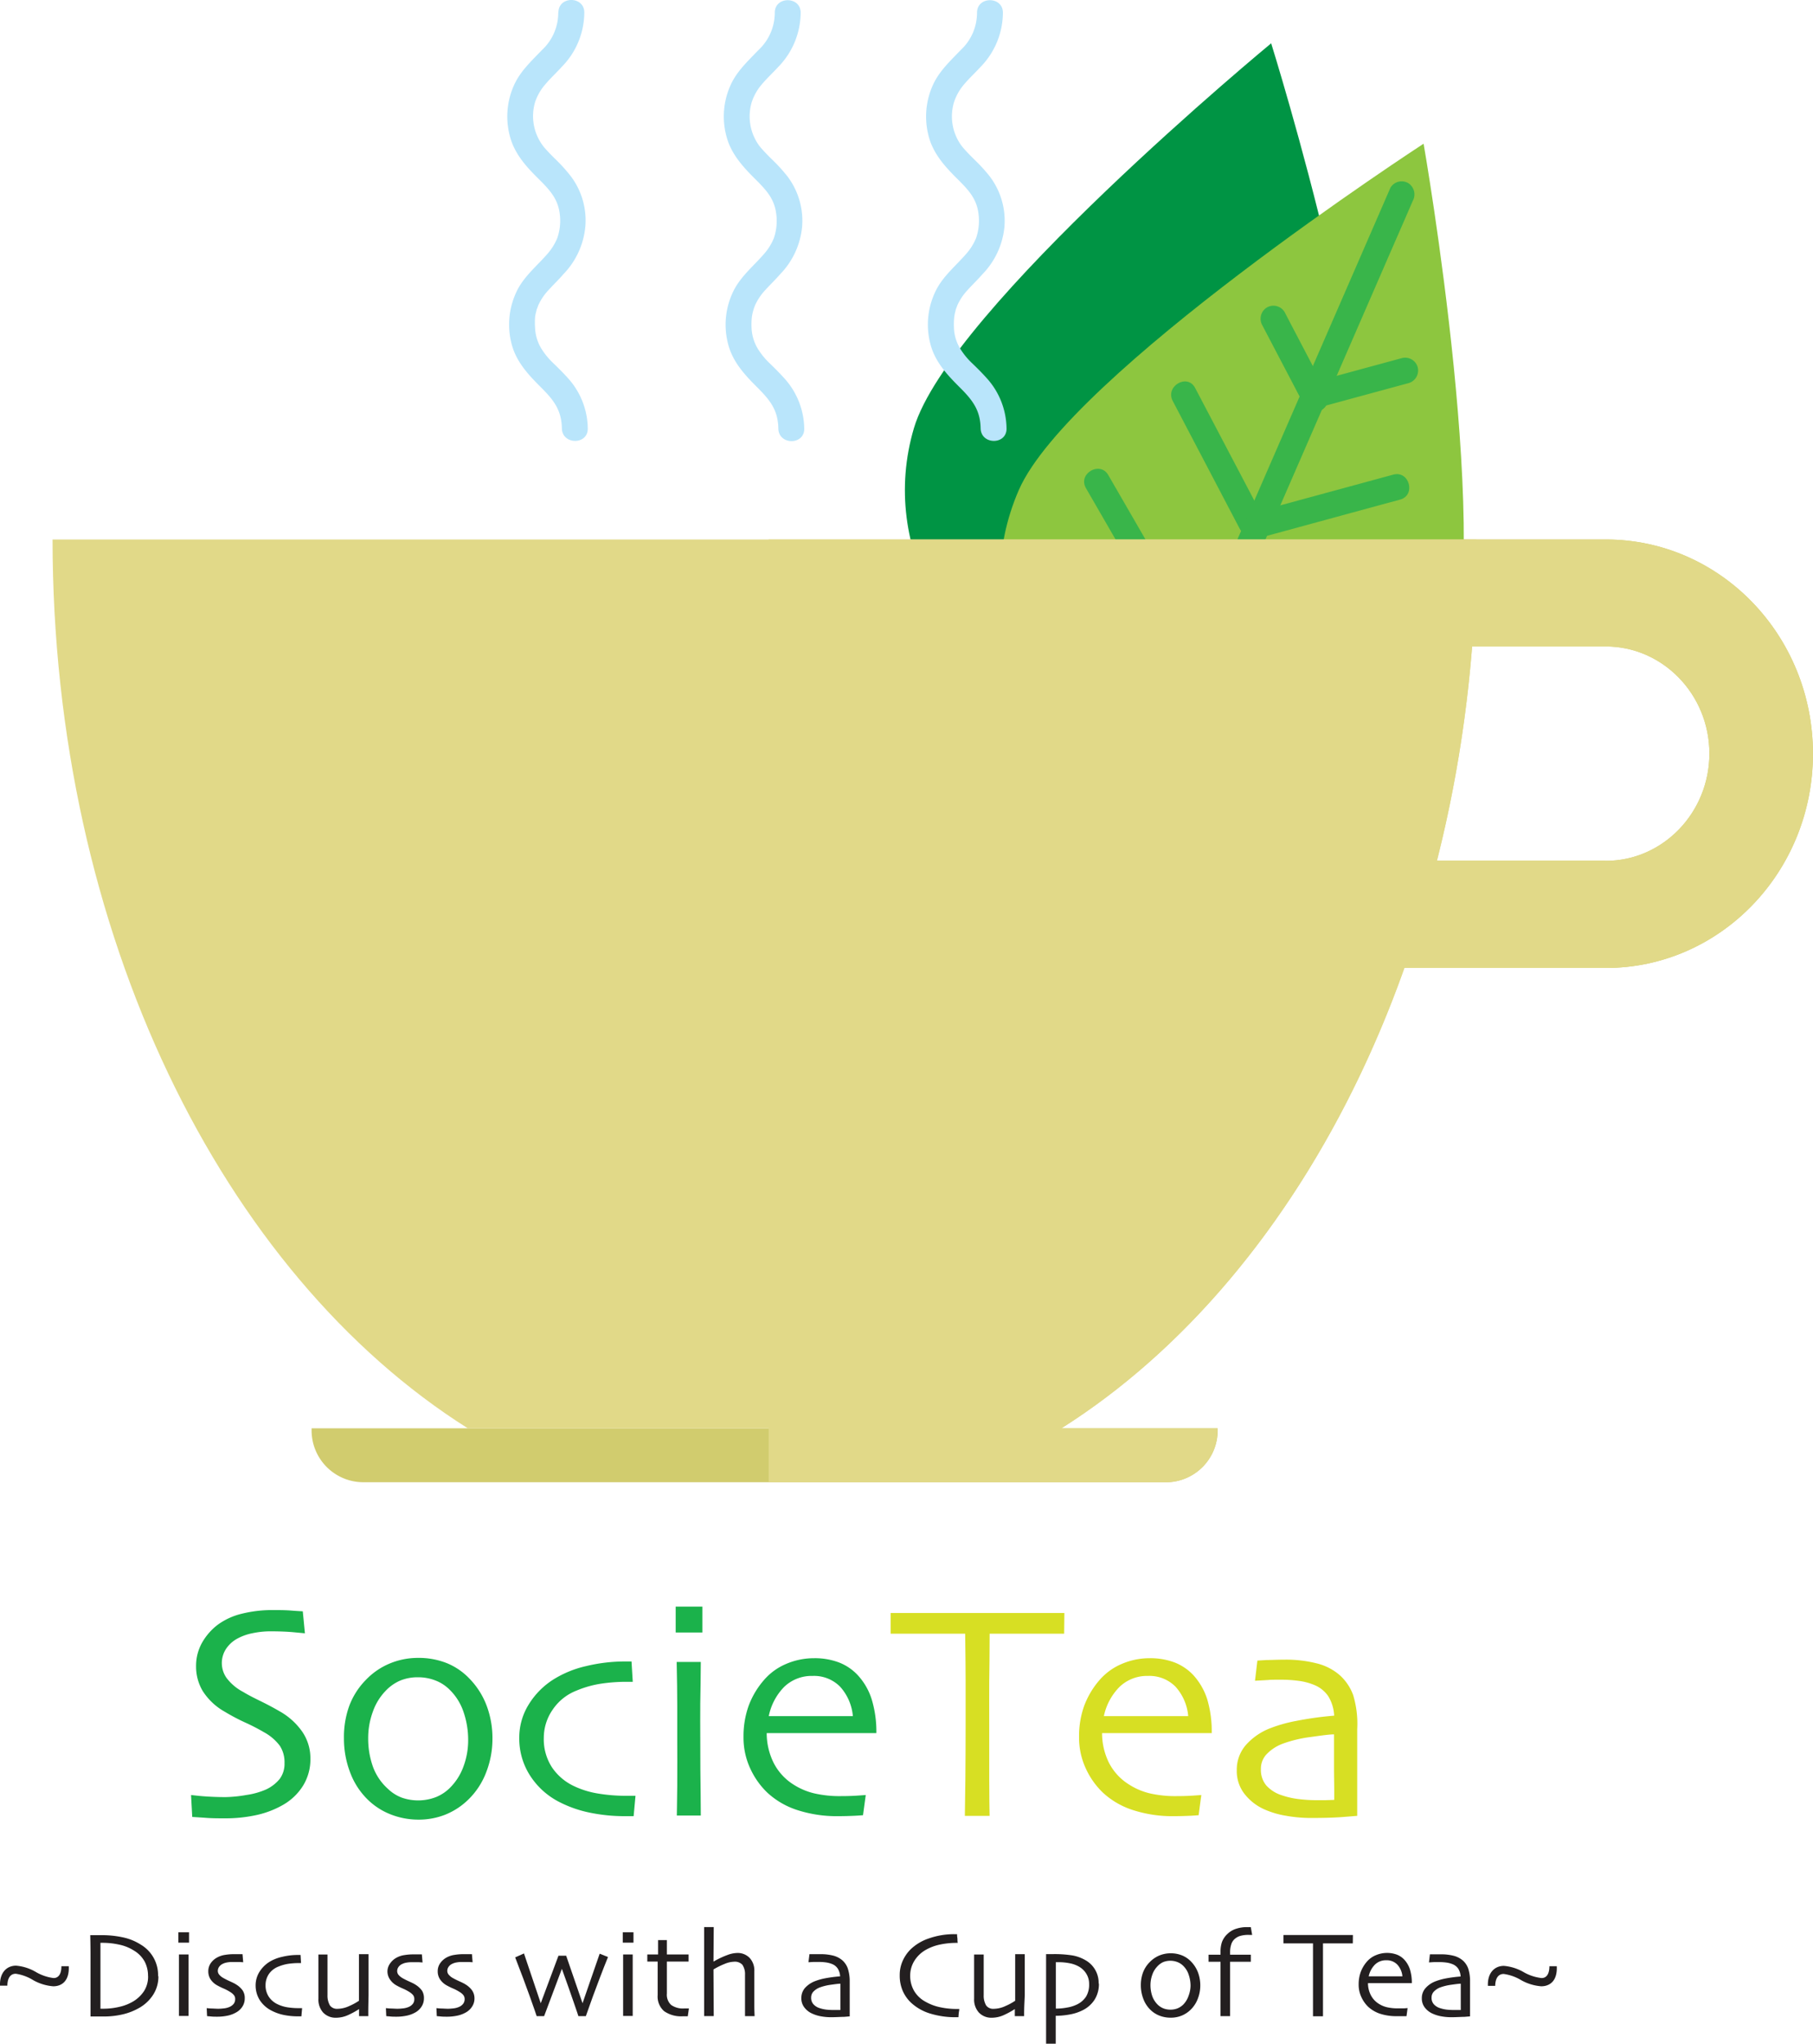<svg xmlns="http://www.w3.org/2000/svg" viewBox="0 0 350.16 394.51"><defs><style>.cls-1{isolation:isolate;}.cls-2{fill:#d1cc6e;}.cls-3{fill:#009444;}.cls-4{fill:#8dc63f;}.cls-5{fill:#39b54a;}.cls-6{fill:none;stroke:#39b54a;stroke-miterlimit:10;stroke-width:5px;}.cls-7{fill:#b9e5fb;}.cls-8,.cls-9{fill:#e1d988;}.cls-9{mix-blend-mode:multiply;}.cls-10{fill:#1bb24b;}.cls-11{fill:#d7df23;}.cls-12{fill:#231f20;}</style></defs><g class="cls-1"><g id="Layer_2" data-name="Layer 2"><g id="Layer_1-2" data-name="Layer 1"><path class="cls-2" d="M324.8,104.14h-50c-22.09,0-40,18.51-40,41.35h0c0,22.84,17.91,41.36,40,41.36h50c22.09,0,40-18.52,40-41.36h0C364.8,122.65,346.89,104.14,324.8,104.14Zm0,62h-50c-11,0-20-9.28-20-20.68s9-20.67,20-20.67h50c11,0,20,9.27,20,20.67S335.83,166.17,324.8,166.17Z" transform="translate(-14.65)"/><path class="cls-2" d="M74.83,275.71c0,.14,0,.27,0,.41a10,10,0,0,0,10,10h155a10,10,0,0,0,10-10c0-.14,0-.27,0-.41Z" transform="translate(-14.65)"/><path class="cls-3" d="M277.45,108.24c-6.81,23-31.65,35.89-55.48,28.83s-37.62-31.42-30.81-54.41,69-74.3,69-74.3S284.26,85.26,277.45,108.24Z" transform="translate(-14.65)"/><path class="cls-4" d="M293.93,130.54c-9.74,22.39-36.11,32.5-58.9,22.58S201.67,117,211.41,94.62,289.6,27.74,289.6,27.74,303.68,108.15,293.93,130.54Z" transform="translate(-14.65)"/><path class="cls-5" d="M283.2,36.23l-4.63,10.64L267.51,72.28l-13.43,30.84-11.56,26.56q-2.82,6.47-5.63,12.93a1.08,1.08,0,0,1-.08.19,2.58,2.58,0,0,0,.9,3.42,2.51,2.51,0,0,0,3.42-.9l4.63-10.63,11.06-25.41,13.43-30.84,11.56-26.57c1.87-4.31,3.76-8.61,5.63-12.93a1.42,1.42,0,0,1,.08-.18,2.58,2.58,0,0,0-.9-3.42,2.52,2.52,0,0,0-3.42.89Z" transform="translate(-14.65)"/><path class="cls-5" d="M248.48,125.92l-17.34-30-2.44-4.22c-1.61-2.78-5.93-.27-4.31,2.53l17.33,30,2.44,4.22c1.61,2.78,5.93.27,4.32-2.52Z" transform="translate(-14.65)"/><line class="cls-6" x1="231.67" y1="127.18" x2="270.17" y2="118.35"/><path class="cls-5" d="M258.41,99.49,247.08,77.94l-1.61-3.06c-1.5-2.85-5.81-.33-4.32,2.52L252.48,99l1.61,3.07c1.5,2.85,5.82.32,4.32-2.53Z" transform="translate(-14.65)"/><path class="cls-5" d="M258.24,103.74l23.46-6.39,3.37-.91c3.1-.85,1.78-5.67-1.33-4.82L260.27,98l-3.36.92c-3.1.84-1.79,5.67,1.33,4.82Z" transform="translate(-14.65)"/><path class="cls-5" d="M270.85,75.7l-7.09-13.53-1-1.93a2.52,2.52,0,0,0-3.42-.89,2.55,2.55,0,0,0-.9,3.42l7.09,13.53,1,1.92a2.52,2.52,0,0,0,3.42.9,2.56,2.56,0,0,0,.9-3.42Z" transform="translate(-14.65)"/><path class="cls-5" d="M269.88,78.52l14.73-4,2.11-.57a2.54,2.54,0,0,0,1.74-3.08,2.52,2.52,0,0,0-3.07-1.74l-14.73,4-2.1.58a2.5,2.5,0,1,0,1.32,4.82Z" transform="translate(-14.65)"/><path class="cls-7" d="M203.35,2.41a9.82,9.82,0,0,1-3.15,7.25c-2,2.09-4.14,4.06-5.35,6.71a14.74,14.74,0,0,0-.49,11.05c1.11,2.93,3.16,5.1,5.34,7.26s3.58,3.8,3.93,6.54a10.34,10.34,0,0,1-.46,4.74,10.88,10.88,0,0,1-1.87,3c-1.9,2.2-4.18,4.06-5.63,6.62a14.73,14.73,0,0,0-1.34,10.77c.88,3.48,3.25,6,5.72,8.46s3.93,4.39,4,7.88c.07,3.22,5.07,3.23,5,0a14.69,14.69,0,0,0-3.76-9.62c-.89-1-1.89-2-2.85-2.92a13.93,13.93,0,0,1-2.35-2.87,8.22,8.22,0,0,1-1.19-3.89,14,14,0,0,1,.06-2.29,9.31,9.31,0,0,1,.25-1.14c0-.18.1-.35.16-.53,0,0,.28-.73.14-.41a11.62,11.62,0,0,1,1-1.78,12.48,12.48,0,0,1,1.09-1.33c.91-1,1.9-1.94,2.82-3a15.18,15.18,0,0,0,4.22-9.08A14.18,14.18,0,0,0,205.77,34a32,32,0,0,0-2.89-3.16c-.46-.46-.94-.93-1.39-1.41-.22-.24-.45-.48-.66-.73a6.63,6.63,0,0,1-.54-.66,9.56,9.56,0,0,1-1.39-8.3,10.15,10.15,0,0,1,1.95-3.45c1-1.19,2.17-2.26,3.23-3.42a15.09,15.09,0,0,0,4.27-10.42c0-3.21-5-3.22-5,0Z" transform="translate(-14.65)"/><path class="cls-7" d="M164.29,2.41a9.86,9.86,0,0,1-3.15,7.25c-2,2.09-4.15,4.06-5.36,6.71a14.69,14.69,0,0,0-.48,11.05c1.1,2.93,3.16,5.1,5.33,7.26s3.58,3.8,3.93,6.54A10.21,10.21,0,0,1,164.1,46a10.65,10.65,0,0,1-1.87,3c-1.9,2.2-4.17,4.06-5.63,6.62a14.68,14.68,0,0,0-1.33,10.77c.88,3.48,3.24,6,5.71,8.46s3.94,4.39,4,7.88c.06,3.22,5.06,3.23,5,0a14.75,14.75,0,0,0-3.77-9.62c-.89-1-1.89-2-2.84-2.92A14.33,14.33,0,0,1,161,67.3a8.45,8.45,0,0,1-1.19-3.89,14,14,0,0,1,.06-2.29,11.63,11.63,0,0,1,.25-1.14c.05-.18.11-.35.16-.53,0,0,.29-.73.15-.41a10.84,10.84,0,0,1,1-1.78,11.09,11.09,0,0,1,1.08-1.33c.91-1,1.9-1.94,2.82-3a15.2,15.2,0,0,0,4.23-9.08A14.19,14.19,0,0,0,166.7,34a31.93,31.93,0,0,0-2.88-3.16c-.47-.46-.94-.93-1.39-1.41-.23-.24-.45-.48-.67-.73s-.41-.48-.54-.66a9.6,9.6,0,0,1-1.39-8.3,10.15,10.15,0,0,1,1.95-3.45c1-1.19,2.17-2.26,3.23-3.42a15.14,15.14,0,0,0,4.28-10.42c0-3.21-5-3.22-5,0Z" transform="translate(-14.65)"/><path class="cls-7" d="M122.47,2.41a9.82,9.82,0,0,1-3.15,7.25c-2,2.09-4.15,4.06-5.36,6.71a14.69,14.69,0,0,0-.48,11.05c1.1,2.93,3.16,5.1,5.34,7.26s3.57,3.8,3.93,6.54a10.21,10.21,0,0,1-.47,4.74,10.85,10.85,0,0,1-1.86,3c-1.9,2.2-4.18,4.06-5.64,6.62a14.78,14.78,0,0,0-1.33,10.77c.88,3.48,3.25,6,5.72,8.46s3.93,4.39,4,7.88c.07,3.22,5.07,3.23,5,0a14.69,14.69,0,0,0-3.76-9.62c-.89-1-1.89-2-2.85-2.92a14.33,14.33,0,0,1-2.36-2.87A8.32,8.32,0,0,1,118,63.41a15.32,15.32,0,0,1,0-2.29,9.36,9.36,0,0,1,.26-1.14c0-.18.1-.35.16-.53,0,0,.28-.73.14-.41a11.62,11.62,0,0,1,1-1.78,11.35,11.35,0,0,1,1.09-1.33c.91-1,1.9-1.94,2.81-3a15.2,15.2,0,0,0,4.23-9.08A14.14,14.14,0,0,0,124.88,34,30.74,30.74,0,0,0,122,30.8c-.47-.46-.94-.93-1.39-1.41-.23-.24-.45-.48-.67-.73a6.09,6.09,0,0,1-.53-.66A9.53,9.53,0,0,1,118,19.7a10,10,0,0,1,2-3.45c1-1.19,2.17-2.26,3.22-3.42a15.05,15.05,0,0,0,4.28-10.42c0-3.21-5-3.22-5,0Z" transform="translate(-14.65)"/><path class="cls-8" d="M105,275.71H219.63c47.29-29.83,80.14-95.43,80.17-171.57h-275C24.84,180.28,57.69,245.88,105,275.71Z" transform="translate(-14.65)"/><path class="cls-9" d="M324.8,104.14H163.11v182H239.8a10,10,0,0,0,10-10c0-.14,0-.27,0-.41H219.63C248.49,257.5,272,226,285.88,186.85H324.8c22.09,0,40-18.52,40-41.36h0C364.8,122.65,346.89,104.14,324.8,104.14Zm0,62H292.17a247.66,247.66,0,0,0,6.8-41.35H324.8c11,0,20,9.27,20,20.67S335.83,166.17,324.8,166.17Z" transform="translate(-14.65)"/><path class="cls-10" d="M74.6,339.42a9.7,9.7,0,0,1-1.42,5.28,10.9,10.9,0,0,1-3.83,3.68,18,18,0,0,1-5,1.95A28,28,0,0,1,58,351c-1.25,0-2.55,0-3.89-.12l-2.33-.15-.23-4.22c.27,0,1,.12,2.28.22s2.73.17,4.42.17a25.89,25.89,0,0,0,4-.41,14.51,14.51,0,0,0,3.78-1.06,7.46,7.46,0,0,0,2.65-2.05,4.9,4.9,0,0,0,.92-3.05A5.81,5.81,0,0,0,68.7,337a9.44,9.44,0,0,0-3.06-2.62,39.12,39.12,0,0,0-3.58-1.85,38.85,38.85,0,0,1-4-2.11,12,12,0,0,1-4.26-4,9.21,9.21,0,0,1-1.28-4.79A9.09,9.09,0,0,1,53.73,317a11.46,11.46,0,0,1,3-3.39,13,13,0,0,1,4.59-2.1,24,24,0,0,1,6-.71c1.21,0,2.44,0,3.68.1s1.95.12,2.13.14l.41,4.24-2.14-.2c-1.25-.12-2.8-.18-4.63-.18a16.72,16.72,0,0,0-3.38.37,10.14,10.14,0,0,0-3.07,1.13,6.1,6.1,0,0,0-2,1.87,5,5,0,0,0,.05,5.58,9.53,9.53,0,0,0,3.23,2.74c.8.49,1.86,1.05,3.18,1.69s2.61,1.32,3.88,2.06a13.14,13.14,0,0,1,4.41,4A9.07,9.07,0,0,1,74.6,339.42Z" transform="translate(-14.65)"/><path class="cls-10" d="M109.76,335.64a17.7,17.7,0,0,1-1.22,6.5,14.52,14.52,0,0,1-3.5,5.3,13.67,13.67,0,0,1-4.29,2.81,13.87,13.87,0,0,1-5.35,1,14.59,14.59,0,0,1-5.27-1,13.21,13.21,0,0,1-4.39-2.8,14.3,14.3,0,0,1-3.45-5.27,18.17,18.17,0,0,1-1.21-6.62,17.69,17.69,0,0,1,1-6.2,14.31,14.31,0,0,1,3.23-5.08,13.56,13.56,0,0,1,4.57-3.15,14.11,14.11,0,0,1,5.51-1.1,14.64,14.64,0,0,1,5.53,1,12.63,12.63,0,0,1,4.4,3,15.09,15.09,0,0,1,3.31,5.2A17.79,17.79,0,0,1,109.76,335.64Zm-4.69.2a16.56,16.56,0,0,0-.89-5.36,10.81,10.81,0,0,0-2.77-4.39,7.79,7.79,0,0,0-2.71-1.72,9.11,9.11,0,0,0-3.27-.6,8.76,8.76,0,0,0-3.51.65,8.49,8.49,0,0,0-2.82,2,11,11,0,0,0-2.44,4,14.73,14.73,0,0,0-.9,5.1,16.13,16.13,0,0,0,.91,5.49,10.6,10.6,0,0,0,2.93,4.32A7.82,7.82,0,0,0,92.24,347a9.57,9.57,0,0,0,6.61-.1,8.14,8.14,0,0,0,2.79-1.88,11.12,11.12,0,0,0,2.55-4.1A14.45,14.45,0,0,0,105.07,335.84Z" transform="translate(-14.65)"/><path class="cls-10" d="M137.39,346.65l-.36,3.93h-1.61a32.92,32.92,0,0,1-7.06-.72,22.77,22.77,0,0,1-5.89-2.12,14.58,14.58,0,0,1-5.53-5.13,13.17,13.17,0,0,1-2-7.12,12.08,12.08,0,0,1,1.82-6.46,15,15,0,0,1,4.75-4.82,20.36,20.36,0,0,1,6.31-2.59,31.88,31.88,0,0,1,7.6-.9h1.2l.24,3.93H136a32.56,32.56,0,0,0-5.55.4,20.07,20.07,0,0,0-4.47,1.3,9.86,9.86,0,0,0-4.6,3.69,9.5,9.5,0,0,0-1.7,5.39,9.92,9.92,0,0,0,1.6,5.76,10.5,10.5,0,0,0,4.23,3.59,17.2,17.2,0,0,0,4.63,1.43,32.78,32.78,0,0,0,5.45.44h1.85Z" transform="translate(-14.65)"/><path class="cls-10" d="M150.31,315.13h-5.16v-5h5.16ZM150,350.46h-4.63c0-.31.05-2.24.08-5.77s0-6.46,0-8.76q0-3,0-6.64t-.11-8.48H150c0,2.81-.07,5.45-.1,7.9s0,4.63,0,6.54q0,6.84.07,11C150,349,150,350.38,150,350.46Z" transform="translate(-14.65)"/><path class="cls-10" d="M183.91,334.55H162.73a12.91,12.91,0,0,0,1.32,5.7,10.66,10.66,0,0,0,3.95,4.29,13,13,0,0,0,3.87,1.63,21.78,21.78,0,0,0,5.21.54q1.68,0,3.06-.09l1.72-.12-.53,3.9c-.16,0-.67.06-1.55.1s-1.92.08-3.11.08a24.76,24.76,0,0,1-8.16-1.22,15.5,15.5,0,0,1-5.69-3.35,15.23,15.23,0,0,1-3.24-4.57,14.14,14.14,0,0,1-1.33-6.19,17.41,17.41,0,0,1,1-6,16.14,16.14,0,0,1,3-5,11.57,11.57,0,0,1,4.29-3.08,13.57,13.57,0,0,1,5.32-1.08,13.18,13.18,0,0,1,4.83.82,9.78,9.78,0,0,1,3.66,2.49A12.36,12.36,0,0,1,183,328,21.45,21.45,0,0,1,183.91,334.55Zm-4.54-3.28a9.69,9.69,0,0,0-2.48-5.7,7.07,7.07,0,0,0-5.29-2.06,7.64,7.64,0,0,0-5.47,2.09,11.2,11.2,0,0,0-3,5.67Z" transform="translate(-14.65)"/><path class="cls-11" d="M220.18,315.36l-3.93,0q-3.45,0-10.46,0c0,4-.06,7.05-.08,9.12s0,4.9,0,8.48,0,6.93,0,10.48.05,5.91.07,7.08H201c0-1.17.07-3.57.1-7.18s.05-7.16.05-10.62v-8.11q0-3-.09-9.25c-4.16,0-7.54,0-10.12,0l-4.27,0v-4l7.34,0q4.32,0,9.22,0,7.08,0,11.85,0l5.14,0Z" transform="translate(-14.65)"/><path class="cls-11" d="M248.68,334.55H227.5a12.91,12.91,0,0,0,1.32,5.7,10.69,10.69,0,0,0,4,4.29,13,13,0,0,0,3.86,1.63,21.92,21.92,0,0,0,5.22.54q1.66,0,3.06-.09l1.71-.12-.52,3.9c-.16,0-.68.06-1.56.1s-1.91.08-3.1.08a24.68,24.68,0,0,1-8.16-1.22,15.46,15.46,0,0,1-5.7-3.35,15.23,15.23,0,0,1-3.24-4.57,14.14,14.14,0,0,1-1.33-6.19,17.18,17.18,0,0,1,1-6,16.31,16.31,0,0,1,3-5,11.69,11.69,0,0,1,4.3-3.08,13.55,13.55,0,0,1,5.31-1.08,13.24,13.24,0,0,1,4.84.82,9.94,9.94,0,0,1,3.66,2.49,12.64,12.64,0,0,1,2.64,4.61A21.78,21.78,0,0,1,248.68,334.55Zm-4.54-3.28a9.68,9.68,0,0,0-2.47-5.7,7.07,7.07,0,0,0-5.29-2.06,7.66,7.66,0,0,0-5.48,2.09,11.28,11.28,0,0,0-3.05,5.67Z" transform="translate(-14.65)"/><path class="cls-11" d="M276.78,333.76q0,7.26,0,11.84t0,4.92l-2.72.22q-2.43.19-6.27.19a27.48,27.48,0,0,1-4.84-.44,17,17,0,0,1-4.19-1.26,10,10,0,0,1-3.79-3,7.13,7.13,0,0,1-1.45-4.51,7.25,7.25,0,0,1,1.71-4.82,12.18,12.18,0,0,1,4.76-3.3,28.36,28.36,0,0,1,5.09-1.42,64.34,64.34,0,0,1,7.25-1,7.91,7.91,0,0,0-1.14-3.75,6,6,0,0,0-2.85-2.23,11.59,11.59,0,0,0-2.87-.74,26.51,26.51,0,0,0-3.69-.22c-.88,0-1.62,0-2.24.06l-2.5.14.46-3.89,1.75-.11c.87,0,2.05-.07,3.56-.07a24,24,0,0,1,6.16.72,10.6,10.6,0,0,1,4.5,2.33,9.67,9.67,0,0,1,2.52,3.76A19.1,19.1,0,0,1,276.78,333.76Zm-4.48,7.06V338.3c0-1,0-2.19,0-3.51-.86,0-2.37.21-4.51.51a24.94,24.94,0,0,0-5.42,1.3,8.39,8.39,0,0,0-2.92,1.85,4.05,4.05,0,0,0-1.27,3.05,4.64,4.64,0,0,0,1.08,3.2,6.84,6.84,0,0,0,3,1.86,15.47,15.47,0,0,0,3.18.72,28.78,28.78,0,0,0,3.68.22l1.43,0,1.79-.06c0-.13,0-.78,0-1.93S272.3,342.77,272.3,340.82Z" transform="translate(-14.65)"/><path class="cls-12" d="M27.93,379.55c.14,2.81-1.32,3.87-3,3.87a9.33,9.33,0,0,1-3.86-1.18A8.84,8.84,0,0,0,17.7,381c-1,0-1.61.77-1.63,2.3H14.65c-.09-2.49,1.28-3.86,3.1-3.86a9,9,0,0,1,3.79,1.2A9,9,0,0,0,25,381.83c1,0,1.51-.86,1.51-2.28Z" transform="translate(-14.65)"/><path class="cls-12" d="M45.24,381.42a6.47,6.47,0,0,1-1,3.62,7.71,7.71,0,0,1-2.63,2.51,11.79,11.79,0,0,1-3.13,1.26,15.86,15.86,0,0,1-3.88.44c-.55,0-1.08,0-1.6,0l-.87,0s0-.94,0-2.7,0-3.43,0-5c0-.84,0-1.91,0-3.22s0-2.91-.05-4.78l1.07,0h1a19.18,19.18,0,0,1,4.31.44,10.32,10.32,0,0,1,3.35,1.37,6.83,6.83,0,0,1,3.37,6.15Zm-2,0a5.92,5.92,0,0,0-.65-2.77,5.64,5.64,0,0,0-2.08-2.13,8.56,8.56,0,0,0-2.93-1.16,14.59,14.59,0,0,0-2.92-.33h-.61c0,1.23,0,2.26,0,3.07s0,1.46,0,2c0,.34,0,1.14,0,2.4s0,3,0,5.25h.6a13.3,13.3,0,0,0,3.05-.36,9,9,0,0,0,2.59-1,6.52,6.52,0,0,0,2.15-2A5.17,5.17,0,0,0,43.25,381.41Z" transform="translate(-14.65)"/><path class="cls-12" d="M51.16,375H49.1v-2h2.06Zm-.1,14.14H49.21c0-.13,0-.9,0-2.31s0-2.58,0-3.51v-2.65c0-1,0-2.1,0-3.39h1.85c0,1.12,0,2.18,0,3.16s0,1.85,0,2.61c0,1.83,0,3.29,0,4.39S51.06,389.15,51.06,389.18Z" transform="translate(-14.65)"/><path class="cls-12" d="M61.92,385.74a2.88,2.88,0,0,1-.42,1.55,3.34,3.34,0,0,1-1.11,1.1,5.64,5.64,0,0,1-1.69.68,9.78,9.78,0,0,1-2.17.22c-.38,0-.78,0-1.19-.05l-.7-.06-.07-1.54.82.07c.47,0,.94.05,1.41.05a9.29,9.29,0,0,0,1.05-.07,3.57,3.57,0,0,0,1.07-.26,2.13,2.13,0,0,0,.87-.63,1.51,1.51,0,0,0,.28-.9,1.16,1.16,0,0,0-.25-.78,2.68,2.68,0,0,0-.68-.58,8.51,8.51,0,0,0-1.28-.68,13.45,13.45,0,0,1-1.37-.68,3.66,3.66,0,0,1-1.2-1.14,2.86,2.86,0,0,1-.41-1.52,2.73,2.73,0,0,1,.47-1.56,3.58,3.58,0,0,1,1.28-1.12,4.51,4.51,0,0,1,1.53-.49,10.19,10.19,0,0,1,1.62-.13c.48,0,.87,0,1.18,0l.53,0,.13,1.56-.73-.05c-.42,0-.89,0-1.4,0a5.72,5.72,0,0,0-1,.09,3,3,0,0,0-.83.27,1.79,1.79,0,0,0-.72.62,1.43,1.43,0,0,0-.22.7,1.14,1.14,0,0,0,.31.81,2.74,2.74,0,0,0,.72.58c.32.18.75.41,1.31.66s1,.47,1.21.62a4.13,4.13,0,0,1,1.25,1.15A2.62,2.62,0,0,1,61.92,385.74Z" transform="translate(-14.65)"/><path class="cls-12" d="M73,387.65l-.14,1.57h-.64a13.38,13.38,0,0,1-2.83-.28,9.07,9.07,0,0,1-2.35-.85,5.87,5.87,0,0,1-2.22-2,5.31,5.31,0,0,1-.8-2.85,4.9,4.9,0,0,1,.73-2.59,6.11,6.11,0,0,1,1.9-1.92,8,8,0,0,1,2.52-1,12.86,12.86,0,0,1,3.05-.36h.48l.09,1.57h-.36a13.87,13.87,0,0,0-2.22.16,8.54,8.54,0,0,0-1.79.52A4,4,0,0,0,66.62,381a3.81,3.81,0,0,0-.68,2.16,3.94,3.94,0,0,0,.64,2.3,4.14,4.14,0,0,0,1.69,1.43,6.91,6.91,0,0,0,1.85.58,13.86,13.86,0,0,0,2.18.17H73Z" transform="translate(-14.65)"/><path class="cls-12" d="M85.78,389.18H84v-1.36h0a15.45,15.45,0,0,1-2,1.1,5.69,5.69,0,0,1-2.41.57,3.32,3.32,0,0,1-2.53-1,3.75,3.75,0,0,1-.91-2.69c0-.63,0-1.37,0-2.24s0-1.49,0-1.88c0-.71,0-1.59,0-2.63s0-1.63,0-1.76H77.9c0,.1,0,.66,0,1.68s0,1.84,0,2.45,0,1.22,0,2,0,1.37,0,1.71a3.76,3.76,0,0,0,.48,2,1.69,1.69,0,0,0,1.48.64,5.55,5.55,0,0,0,2.29-.56,10.94,10.94,0,0,0,1.83-1c0-.1,0-.53,0-1.3s0-1.73,0-2.88q0-1.23,0-2.94c0-1.15,0-1.77,0-1.87h1.85c0,.13,0,.57,0,1.32s0,2,0,3.81c0,1,0,1.89,0,2.65S85.76,387.22,85.78,389.18Z" transform="translate(-14.65)"/><path class="cls-12" d="M96.53,385.74a2.89,2.89,0,0,1-.43,1.55,3.4,3.4,0,0,1-1.1,1.1,5.7,5.7,0,0,1-1.7.68,9.63,9.63,0,0,1-2.16.22c-.39,0-.78,0-1.19-.05l-.7-.06-.07-1.54.81.07c.47,0,1,.05,1.41.05a9.3,9.3,0,0,0,1.06-.07,3.65,3.65,0,0,0,1.07-.26,2,2,0,0,0,.86-.63,1.44,1.44,0,0,0,.28-.9,1.21,1.21,0,0,0-.24-.78,2.87,2.87,0,0,0-.68-.58,8.21,8.21,0,0,0-1.29-.68,13.18,13.18,0,0,1-1.36-.68A3.66,3.66,0,0,1,89.9,382a2.78,2.78,0,0,1-.42-1.52A2.67,2.67,0,0,1,90,379a3.55,3.55,0,0,1,1.27-1.12,4.51,4.51,0,0,1,1.53-.49,10.31,10.31,0,0,1,1.63-.13q.72,0,1.17,0l.53,0,.13,1.56-.72-.05c-.43,0-.9,0-1.41,0a5.53,5.53,0,0,0-1,.09,2.89,2.89,0,0,0-.83.27,1.66,1.66,0,0,0-.72.62,1.33,1.33,0,0,0-.22.7,1.18,1.18,0,0,0,.3.81,3.11,3.11,0,0,0,.72.58c.32.18.76.41,1.32.66s1,.47,1.21.62a4.38,4.38,0,0,1,1.25,1.15A2.69,2.69,0,0,1,96.53,385.74Z" transform="translate(-14.65)"/><path class="cls-12" d="M106.29,385.74a2.8,2.8,0,0,1-.43,1.55,3.4,3.4,0,0,1-1.1,1.1,5.7,5.7,0,0,1-1.7.68,9.63,9.63,0,0,1-2.16.22c-.38,0-.78,0-1.19-.05l-.7-.06-.07-1.54.81.07c.48,0,1,.05,1.42.05a9.29,9.29,0,0,0,1-.07,3.57,3.57,0,0,0,1.07-.26,2,2,0,0,0,.86-.63,1.45,1.45,0,0,0,.29-.9,1.21,1.21,0,0,0-.25-.78,2.68,2.68,0,0,0-.68-.58,8.51,8.51,0,0,0-1.28-.68,12.48,12.48,0,0,1-1.37-.68,3.66,3.66,0,0,1-1.2-1.14,2.78,2.78,0,0,1-.42-1.52,2.67,2.67,0,0,1,.48-1.56,3.64,3.64,0,0,1,1.27-1.12,4.63,4.63,0,0,1,1.54-.49,10.1,10.1,0,0,1,1.62-.13q.72,0,1.17,0l.53,0,.13,1.56-.72-.05c-.43,0-.89,0-1.4,0a5.64,5.64,0,0,0-1,.09,2.89,2.89,0,0,0-.83.27,1.66,1.66,0,0,0-.72.62,1.33,1.33,0,0,0-.22.7,1.14,1.14,0,0,0,.31.81,2.86,2.86,0,0,0,.71.58c.32.18.76.41,1.32.66s1,.47,1.21.62a4.25,4.25,0,0,1,1.25,1.15A2.69,2.69,0,0,1,106.29,385.74Z" transform="translate(-14.65)"/><path class="cls-12" d="M132.08,377.77c-1.05,2.58-2,5.11-2.91,7.57l-1.37,3.84h-1.44c0-.07-.34-1-.94-2.77s-1.36-3.89-2.25-6.36h0l-2.28,6.07c-.75,2-1.13,3-1.15,3.06h-1.44c-.06-.22-.49-1.45-1.28-3.68s-1.76-4.79-2.87-7.66l1.7-.76,3.24,9.61h0l3.42-9.17H124l3.16,9.17h0l3.31-9.56Z" transform="translate(-14.65)"/><path class="cls-12" d="M137,375h-2.07v-2H137Zm-.11,14.14H135q0-.19,0-2.31c0-1.42,0-2.58,0-3.51s0-1.69,0-2.65,0-2.1,0-3.39h1.85c0,1.12,0,2.18,0,3.16s0,1.85,0,2.61c0,1.83,0,3.29,0,4.39S136.85,389.15,136.85,389.18Z" transform="translate(-14.65)"/><path class="cls-12" d="M147.7,387.72l-.21,1.49-.4,0h-.56a5.69,5.69,0,0,1-3.63-1,3.75,3.75,0,0,1-1.23-3.08c0-.87,0-1.8,0-2.79s0-2.22,0-3.69h-2v-1.37h2.08v-2.78h1.7v2.78h4.19v1.37h-4.19c0,.16,0,.65,0,1.46s0,1.42,0,1.81v2.9a2.68,2.68,0,0,0,.82,2.2,3.94,3.94,0,0,0,2.53.68h.88Z" transform="translate(-14.65)"/><path class="cls-12" d="M160.39,389.18h-1.85c0-.24,0-.94,0-2.12s0-1.95,0-2.32,0-1,0-1.8,0-1.38,0-1.74a3.2,3.2,0,0,0-.51-1.94,2,2,0,0,0-1.66-.58,5,5,0,0,0-1.72.4,14.91,14.91,0,0,0-2.2,1.09l.05,9h-1.85q0-.46,0-3.69c0-2.15,0-3.92,0-5.31v-3.43c0-1.38,0-3,0-4.75h1.85l-.05,6.67h0a16.73,16.73,0,0,1,2.75-1.3,5.64,5.64,0,0,1,1.82-.37,3.19,3.19,0,0,1,2.41.95,3.55,3.55,0,0,1,.91,2.58c0,1,0,1.83,0,2.55s0,1.29,0,1.74c0,.71,0,1.53,0,2.45S160.39,388.83,160.39,389.18Z" transform="translate(-14.65)"/><path class="cls-12" d="M178.76,382.5c0,1.93,0,3.51,0,4.73s0,1.88,0,2l-1.09.09c-.65,0-1.48.07-2.5.07a10.6,10.6,0,0,1-1.94-.17,6.72,6.72,0,0,1-1.67-.51A3.83,3.83,0,0,1,170,387.5a2.84,2.84,0,0,1-.58-1.8,2.92,2.92,0,0,1,.68-1.93,5,5,0,0,1,1.91-1.32,11.24,11.24,0,0,1,2-.57,26.05,26.05,0,0,1,2.9-.38,3.13,3.13,0,0,0-.46-1.5,2.32,2.32,0,0,0-1.13-.89,5,5,0,0,0-1.15-.3,10.58,10.58,0,0,0-1.48-.09c-.35,0-.65,0-.89,0l-1,.06.19-1.56.7,0c.35,0,.82,0,1.42,0a9.76,9.76,0,0,1,2.47.28,4.42,4.42,0,0,1,1.8.94,3.86,3.86,0,0,1,1,1.5A7.84,7.84,0,0,1,178.76,382.5Zm-1.8,2.82v-1c0-.4,0-.87,0-1.4-.34,0-.94.08-1.8.2a10.17,10.17,0,0,0-2.17.52,3.42,3.42,0,0,0-1.17.74,1.64,1.64,0,0,0-.51,1.22,1.84,1.84,0,0,0,.44,1.28,2.67,2.67,0,0,0,1.18.75,6.58,6.58,0,0,0,1.27.29,13.87,13.87,0,0,0,1.47.08h.58l.71,0c0-.06,0-.31,0-.78Z" transform="translate(-14.65)"/><path class="cls-12" d="M199.92,387.74c0,.07,0,.26-.06.59s-.07.67-.1,1.06h-.41a16.51,16.51,0,0,1-5.09-.72,9.48,9.48,0,0,1-3.66-2.09A7,7,0,0,1,189,384.3a7.4,7.4,0,0,1-.58-3,6.64,6.64,0,0,1,.57-2.78,7.39,7.39,0,0,1,1.5-2.2,9.36,9.36,0,0,1,3.62-2.16,14.67,14.67,0,0,1,4.87-.8h.52c0,.15,0,.37.05.68s0,.64.08,1h-.4a15.39,15.39,0,0,0-3,.32,9.45,9.45,0,0,0-2.72,1,6.14,6.14,0,0,0-2.27,2.16,5.42,5.42,0,0,0-.8,2.84,5.81,5.81,0,0,0,.72,2.88,5.64,5.64,0,0,0,2.26,2.17,9.58,9.58,0,0,0,2.83,1.06,15.18,15.18,0,0,0,3.12.33h.55Z" transform="translate(-14.65)"/><path class="cls-12" d="M212.45,389.18h-1.8v-1.36h0a16.12,16.12,0,0,1-2,1.1,5.69,5.69,0,0,1-2.41.57,3.32,3.32,0,0,1-2.53-1,3.75,3.75,0,0,1-.92-2.69c0-.63,0-1.37,0-2.24s0-1.49,0-1.88c0-.71,0-1.59,0-2.63s0-1.63,0-1.76h1.85c0,.1,0,.66,0,1.68s0,1.84,0,2.45,0,1.22,0,2,0,1.37,0,1.71a3.67,3.67,0,0,0,.48,2,1.68,1.68,0,0,0,1.48.64,5.55,5.55,0,0,0,2.29-.56,10.94,10.94,0,0,0,1.83-1c0-.1,0-.53,0-1.3s0-1.73,0-2.88c0-.82,0-1.8,0-2.94s0-1.77,0-1.87h1.85q0,.19,0,1.32c0,.74,0,2,0,3.81,0,1,0,1.89,0,2.65S212.43,387.22,212.45,389.18Z" transform="translate(-14.65)"/><path class="cls-12" d="M226.89,382.88a5.64,5.64,0,0,1-.81,3.09,5.78,5.78,0,0,1-2.18,2,9,9,0,0,1-2.63.89,15.51,15.51,0,0,1-2.72.26l0,5.38h-1.86q0-.19,0-3.24t0-6.1c0-1,0-2.21,0-3.57s0-2.81,0-4.38h1.31a21.9,21.9,0,0,1,3.82.26,7.68,7.68,0,0,1,2.47.91,5,5,0,0,1,2.55,4.5ZM225,383a3.68,3.68,0,0,0-.54-2,3.94,3.94,0,0,0-1.41-1.37,5.7,5.7,0,0,0-1.78-.65,10.61,10.61,0,0,0-2.18-.21h-.52c0,.13,0,.6,0,1.39s0,2.16,0,4.1c0,.41,0,1,0,1.71v1.76a11.81,11.81,0,0,0,2.21-.21,6.92,6.92,0,0,0,1.81-.56,4.3,4.3,0,0,0,1.82-1.55A4.41,4.41,0,0,0,225,383Z" transform="translate(-14.65)"/><path class="cls-12" d="M246.47,383.25a7,7,0,0,1-.49,2.6,5.82,5.82,0,0,1-1.4,2.12,5.43,5.43,0,0,1-1.72,1.12,5.54,5.54,0,0,1-2.13.39,5.86,5.86,0,0,1-2.11-.38,5.18,5.18,0,0,1-1.76-1.12,5.74,5.74,0,0,1-1.38-2.11,7.33,7.33,0,0,1-.49-2.65,7,7,0,0,1,.42-2.47,5.68,5.68,0,0,1,1.3-2,5.61,5.61,0,0,1,1.82-1.26,5.7,5.7,0,0,1,2.21-.44,5.8,5.8,0,0,1,2.21.41,5.09,5.09,0,0,1,1.76,1.21,6.12,6.12,0,0,1,1.32,2.08A7.17,7.17,0,0,1,246.47,383.25Zm-1.88.08a6.56,6.56,0,0,0-.36-2.15,4.18,4.18,0,0,0-1.1-1.75,3.16,3.16,0,0,0-1.09-.69,3.8,3.8,0,0,0-2.71,0,3.36,3.36,0,0,0-1.12.81,4.38,4.38,0,0,0-1,1.61,5.92,5.92,0,0,0-.36,2,6.47,6.47,0,0,0,.36,2.2,4.36,4.36,0,0,0,1.17,1.73,3.43,3.43,0,0,0,1.06.63,3.8,3.8,0,0,0,1.27.21,3.63,3.63,0,0,0,1.37-.25,3.44,3.44,0,0,0,1.12-.75,4.42,4.42,0,0,0,1-1.65A5.67,5.67,0,0,0,244.59,383.33Z" transform="translate(-14.65)"/><path class="cls-12" d="M256.49,373.5h-.59a5.73,5.73,0,0,0-1.73.2,2.82,2.82,0,0,0-1.14.67,2.24,2.24,0,0,0-.59,1,4.55,4.55,0,0,0-.21,1.42v.53h4v1.37h-4q0,3.8,0,7.05c0,2.17,0,3.31,0,3.44h-1.85c0-.13,0-1.23,0-3.3s0-4.47,0-7.19h-2.31v-1.37h2.31v-.58a5.84,5.84,0,0,1,.27-1.84,4.07,4.07,0,0,1,1-1.52,4.33,4.33,0,0,1,1.56-1,6.69,6.69,0,0,1,2.39-.38h.63Z" transform="translate(-14.65)"/><path class="cls-12" d="M275.93,375.14h-1.57l-4.19,0c0,1.61,0,2.82,0,3.65s0,2,0,3.39,0,2.77,0,4.19,0,2.37,0,2.84h-1.93c0-.47,0-1.43,0-2.88s0-2.86,0-4.24v-3.25c0-.8,0-2,0-3.7h-4l-1.71,0v-1.62h13.42Z" transform="translate(-14.65)"/><path class="cls-12" d="M287.33,382.81h-8.47a5.1,5.1,0,0,0,.53,2.28,4.26,4.26,0,0,0,1.58,1.72,5.07,5.07,0,0,0,1.54.65,9,9,0,0,0,2.09.22c.45,0,.85,0,1.22,0l.69-.05-.21,1.56-.62,0c-.35,0-.77,0-1.24,0a10.06,10.06,0,0,1-3.27-.48,6.37,6.37,0,0,1-2.28-1.34,6.17,6.17,0,0,1-1.29-1.83,5.6,5.6,0,0,1-.54-2.48,7,7,0,0,1,.4-2.41,6.54,6.54,0,0,1,1.2-2,4.59,4.59,0,0,1,1.72-1.23,5.57,5.57,0,0,1,4.06-.11,3.85,3.85,0,0,1,1.46,1,5.11,5.11,0,0,1,1.06,1.84A8.77,8.77,0,0,1,287.33,382.81Zm-1.82-1.31a3.82,3.82,0,0,0-1-2.28,2.8,2.8,0,0,0-2.11-.82,3,3,0,0,0-2.19.83A4.5,4.5,0,0,0,279,381.5Z" transform="translate(-14.65)"/><path class="cls-12" d="M298.57,382.5c0,1.93,0,3.51,0,4.73s0,1.88,0,2l-1.09.09c-.65,0-1.49.07-2.51.07a10.67,10.67,0,0,1-1.94-.17,7,7,0,0,1-1.67-.51,3.9,3.9,0,0,1-1.52-1.18,2.84,2.84,0,0,1-.58-1.8,2.87,2.87,0,0,1,.69-1.93,4.88,4.88,0,0,1,1.9-1.32,11.49,11.49,0,0,1,2-.57,26.05,26.05,0,0,1,2.9-.38,3.13,3.13,0,0,0-.45-1.5,2.4,2.4,0,0,0-1.14-.89,4.84,4.84,0,0,0-1.15-.3,10.53,10.53,0,0,0-1.47-.09q-.54,0-.9,0l-1,.06.18-1.56.7,0c.35,0,.82,0,1.43,0a9.68,9.68,0,0,1,2.46.28,4.42,4.42,0,0,1,1.8.94,3.76,3.76,0,0,1,1,1.5A7.59,7.59,0,0,1,298.57,382.5Zm-1.79,2.82v-1c0-.4,0-.87,0-1.4-.34,0-.94.08-1.8.2a10.33,10.33,0,0,0-2.17.52,3.38,3.38,0,0,0-1.16.74,1.64,1.64,0,0,0-.51,1.22,1.84,1.84,0,0,0,.43,1.28,2.67,2.67,0,0,0,1.18.75,6.76,6.76,0,0,0,1.27.29,13.92,13.92,0,0,0,1.48.08h.57l.71,0c0-.06,0-.31,0-.78S296.78,386.1,296.78,385.32Z" transform="translate(-14.65)"/><path class="cls-12" d="M315.32,379.55c.15,2.81-1.32,3.87-3,3.87a9.4,9.4,0,0,1-3.87-1.18,8.86,8.86,0,0,0-3.38-1.2c-1,0-1.61.77-1.64,2.3h-1.41c-.1-2.49,1.27-3.86,3.09-3.86a9.09,9.09,0,0,1,3.8,1.2,9,9,0,0,0,3.48,1.15c1,0,1.51-.86,1.51-2.28Z" transform="translate(-14.65)"/></g></g></g></svg>